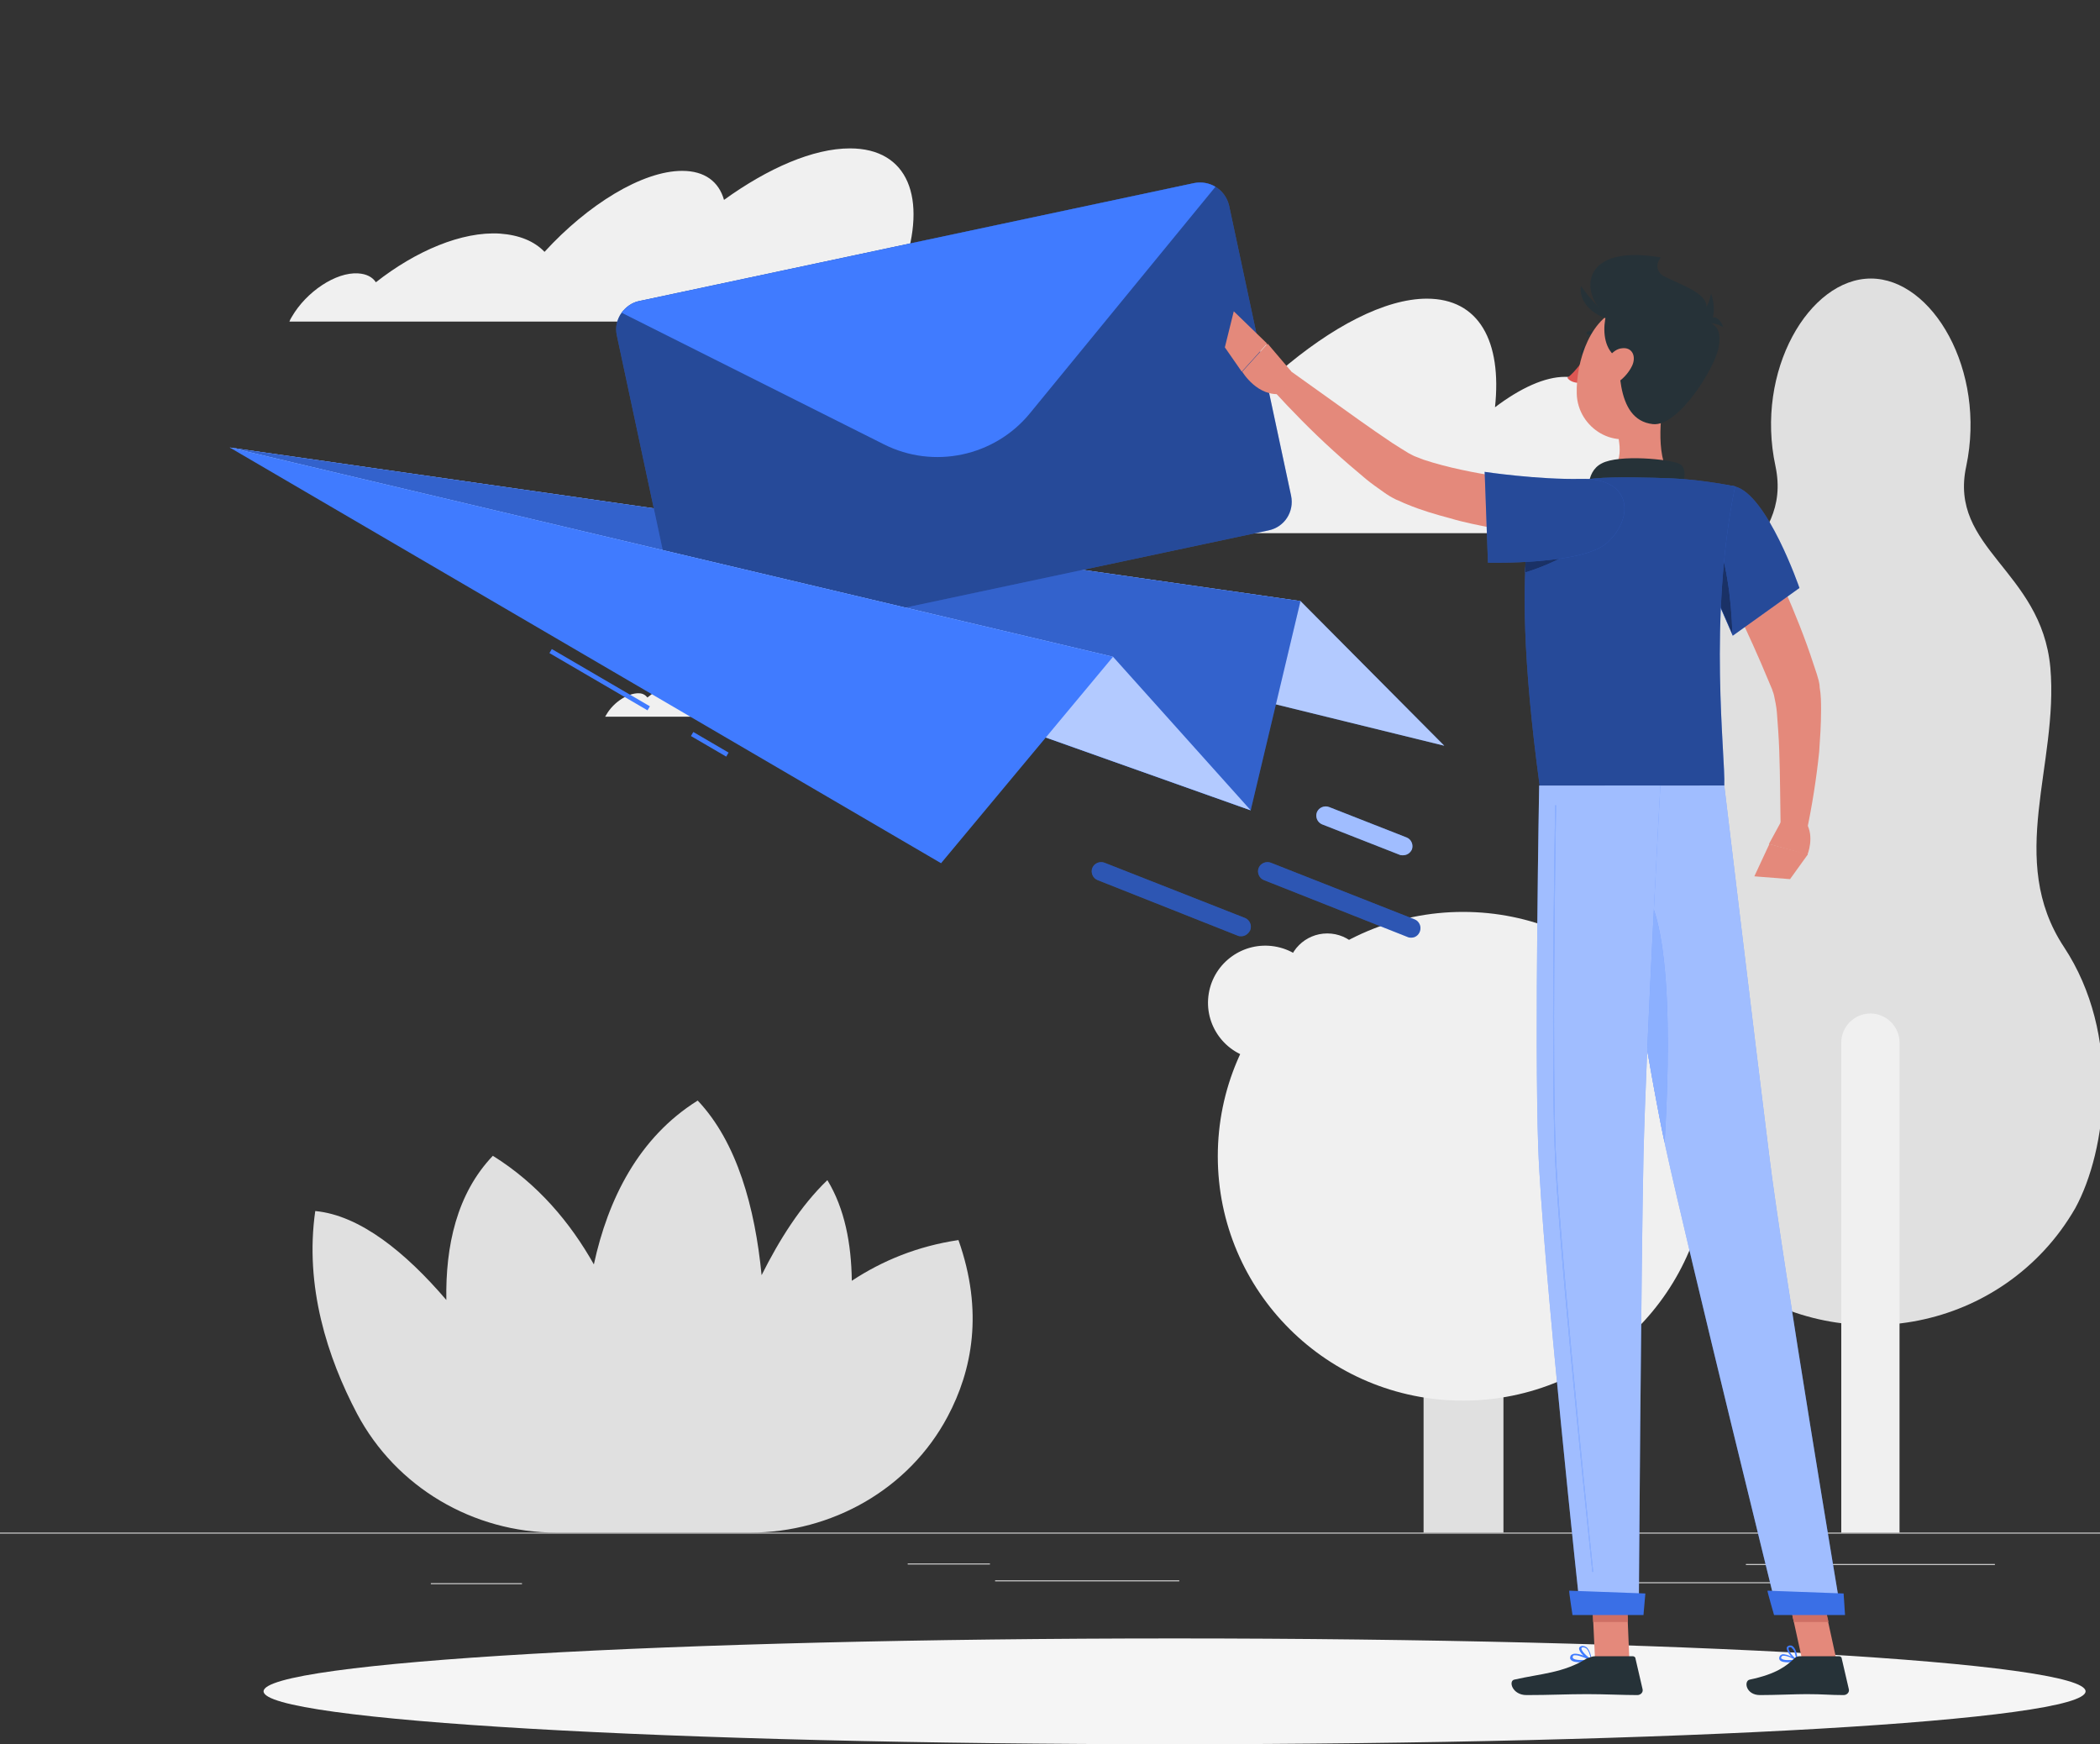 <svg width="295" height="245" viewBox="0 0 295 245" fill="none" xmlns="http://www.w3.org/2000/svg">
<rect x="0" y="0" width="295" height="245" fill="#333333" stroke="none"/>
<g clip-path="url(#clip0)">
<path d="M330 215.279H0V215.411H330V215.279Z" fill="#E0E0E0"/>
<path d="M249.282 222.249H226.578V222.381H249.282V222.249Z" fill="#E0E0E0"/>
<path d="M73.326 222.381H60.522V222.512H73.326V222.381Z" fill="#E0E0E0"/>
<path d="M165.66 221.986H139.788V222.118H165.66V221.986Z" fill="#E0E0E0"/>
<path d="M139.062 219.619H127.512V219.75H139.062V219.619Z" fill="#E0E0E0"/>
<path d="M280.236 219.685H245.256V219.816H280.236V219.685Z" fill="#E0E0E0"/>
<path d="M289.938 133.021C281.82 120.725 289.212 107.442 288.024 93.765C286.77 80.089 273.702 77.064 276.21 65.491C279.048 52.011 271.458 39.124 262.812 39.124C254.166 39.124 246.51 52.077 249.414 65.491C251.856 77.13 238.788 80.089 237.6 93.765C236.346 107.442 243.804 120.725 235.686 133.021C227.569 145.317 229.68 161.624 234.3 169.711C235.554 171.947 237.072 173.92 238.656 175.629C251.658 189.635 274.164 189.635 287.166 175.629C288.816 173.854 290.268 171.881 291.522 169.711C295.944 161.624 298.056 145.317 289.938 133.021Z" fill="#E0E0E0"/>
<path d="M266.838 215.279H258.654V146.435C258.654 144.199 260.502 142.358 262.746 142.358C264.99 142.358 266.838 144.199 266.838 146.435V215.279Z" fill="#F0F0F0"/>
<path d="M211.133 215.279H199.979V146.435C199.979 143.344 202.487 140.845 205.589 140.845C208.691 140.845 211.199 143.344 211.199 146.435V215.279H211.133Z" fill="#E0E0E0"/>
<path d="M205.523 196.736C224.551 196.736 239.975 181.369 239.975 162.413C239.975 143.456 224.551 128.089 205.523 128.089C186.496 128.089 171.071 143.456 171.071 162.413C171.071 181.369 186.496 196.736 205.523 196.736Z" fill="#F0F0F0"/>
<path d="M246.025 152.141C247.836 144.881 243.396 137.533 236.108 135.73C228.821 133.926 221.446 138.349 219.635 145.61C217.825 152.87 222.265 160.218 229.552 162.021C236.84 163.825 244.215 159.401 246.025 152.141Z" fill="#F0F0F0"/>
<path d="M185.694 142.143C186.409 137.77 183.431 133.648 179.042 132.935C174.653 132.223 170.515 135.19 169.8 139.563C169.085 143.936 172.063 148.058 176.452 148.771C180.841 149.483 184.979 146.516 185.694 142.143Z" fill="#F0F0F0"/>
<path d="M186.45 142.292C189.548 142.292 192.06 139.79 192.06 136.703C192.06 133.616 189.548 131.114 186.45 131.114C183.352 131.114 180.84 133.616 180.84 136.703C180.84 139.79 183.352 142.292 186.45 142.292Z" fill="#F0F0F0"/>
<path d="M134.64 174.183C128.898 175.038 123.948 177.076 119.658 179.903C119.592 174.709 118.668 169.777 116.226 165.766C112.464 169.383 109.494 174.117 106.986 179.114C106.062 169.646 103.554 160.44 98.01 154.588C89.694 159.783 85.404 168.462 83.424 177.602C80.124 171.75 75.57 166.292 69.234 162.347C64.152 167.673 62.568 175.038 62.7 182.599C56.958 175.892 50.556 170.698 44.286 170.106C42.768 180.692 46.002 190.687 50.16 198.578C55.638 208.901 66.462 215.279 78.21 215.279H105.336C116.886 215.279 127.71 209.164 133.122 198.972C136.554 192.528 138.204 184.243 134.64 174.183Z" fill="#E0E0E0"/>
<path d="M126.918 37.611C130.284 27.814 127.578 20.844 119.394 20.844C114.246 20.844 107.91 23.606 101.706 28.077C100.98 25.513 99 24 95.832 24C90.222 24 82.566 28.735 76.494 35.376C75.042 33.863 72.93 33.009 70.224 32.811C64.878 32.483 58.41 35.244 52.8 39.65C52.338 38.926 51.48 38.466 50.292 38.4C47.19 38.203 43.032 40.965 40.986 44.516C40.854 44.713 40.722 44.976 40.656 45.173H47.058H52.14H69.828H78.54H85.338H95.7H97.614H123.42H128.502C128.766 42.017 128.238 39.453 126.918 37.611Z" fill="#F0F0F0"/>
<path d="M127.182 96.987C128.832 92.187 127.512 88.834 123.486 88.834C120.978 88.834 117.876 90.149 114.84 92.319C114.51 91.07 113.52 90.346 112.002 90.346C109.296 90.346 105.534 92.648 102.564 95.87C101.838 95.146 100.848 94.686 99.462 94.62C96.822 94.489 93.654 95.804 90.948 97.974C90.684 97.645 90.288 97.382 89.76 97.382C88.242 97.316 86.196 98.631 85.206 100.341C85.14 100.472 85.074 100.538 85.008 100.67H88.11H90.618H99.264H103.488H106.788H111.87H112.794H125.4H127.908C128.106 99.157 127.842 97.842 127.182 96.987Z" fill="#F0F0F0"/>
<path d="M226.248 60.823C225.918 60.757 225.588 60.757 225.258 60.757C225.588 55.957 223.74 52.932 219.846 52.932C217.008 52.932 213.576 54.51 210.012 57.206C211.002 47.935 207.768 41.951 200.442 41.951C194.568 41.951 187.044 45.896 179.652 52.275C178.992 48.658 176.814 46.488 173.184 46.488C166.782 46.488 157.608 53.195 150.348 62.73C148.764 60.625 146.388 59.31 143.286 59.113C137.148 58.653 129.558 62.532 122.826 68.845C122.298 67.793 121.374 67.135 120.054 67.004C116.688 66.74 112.068 70.225 109.428 74.894H117.216H122.496H142.824H152.328H160.842H172.92H195.69H204.534H207.702H220.308H231.66C234.498 67.793 232.188 61.677 226.248 60.823Z" fill="#F0F0F0"/>
<path d="M165 245C235.678 245 292.974 241.673 292.974 237.57C292.974 233.466 235.678 230.14 165 230.14C94.322 230.14 37.026 233.466 37.026 237.57C37.026 241.673 94.322 245 165 245Z" fill="#F5F5F5"/>
<path d="M32.273 62.861L182.687 84.428L202.883 104.746L32.273 62.861Z" fill="#407BFF"/>
<path opacity="0.6" d="M32.273 62.861L182.687 84.428L202.883 104.746L32.273 62.861Z" fill="white"/>
<path d="M32.273 62.861L182.687 84.428L175.691 113.82L32.273 62.861Z" fill="#407BFF"/>
<path opacity="0.2" d="M32.273 62.861L182.687 84.428L175.691 113.82L32.273 62.861Z" fill="black"/>
<path d="M172.656 28.866L181.368 69.634C181.83 71.869 180.444 74.039 178.2 74.499L100.254 91.07C98.01 91.53 95.832 90.149 95.37 87.913L86.658 47.146C86.394 45.962 86.658 44.844 87.318 43.924C87.912 43.135 88.77 42.477 89.826 42.28L167.772 25.71C168.828 25.513 169.884 25.71 170.742 26.236C171.666 26.762 172.392 27.748 172.656 28.866Z" fill="#407BFF"/>
<path opacity="0.4" d="M172.656 28.866L181.368 69.634C181.83 71.869 180.444 74.039 178.2 74.499L100.254 91.07C98.01 91.53 95.832 90.149 95.37 87.913L86.658 47.146C86.394 45.962 86.658 44.844 87.318 43.924C87.912 43.135 88.77 42.477 89.826 42.28L167.772 25.71C168.828 25.513 169.884 25.71 170.742 26.236C171.666 26.762 172.392 27.748 172.656 28.866Z" fill="black"/>
<path d="M170.741 26.236L144.671 58.061C139.721 64.11 131.141 65.951 124.145 62.401L87.317 43.924C87.911 43.135 88.769 42.477 89.825 42.28L167.771 25.71C168.827 25.513 169.883 25.71 170.741 26.236Z" fill="#407BFF"/>
<path d="M32.273 62.861L156.353 92.253L175.691 113.82L32.273 62.861Z" fill="#407BFF"/>
<path opacity="0.6" d="M32.273 62.861L156.353 92.253L175.691 113.82L32.273 62.861Z" fill="white"/>
<path d="M77.515 91.166L77.182 91.734L90.962 99.777L91.296 99.21L77.515 91.166Z" fill="#407BFF"/>
<path d="M97.395 102.818L97.061 103.386L102.016 106.277L102.349 105.71L97.395 102.818Z" fill="#407BFF"/>
<path d="M32.273 62.861L156.353 92.253L132.197 121.251L32.273 62.861Z" fill="#407BFF"/>
<path d="M198.264 131.706C198.132 131.706 197.934 131.706 197.802 131.64L177.54 123.618C176.88 123.355 176.55 122.566 176.814 121.908C177.078 121.251 177.87 120.922 178.53 121.185L198.726 129.141C199.386 129.404 199.716 130.193 199.452 130.851C199.254 131.377 198.792 131.706 198.264 131.706Z" fill="#407BFF"/>
<path opacity="0.3" d="M198.264 131.706C198.132 131.706 197.934 131.706 197.802 131.64L177.54 123.618C176.88 123.355 176.55 122.566 176.814 121.908C177.078 121.251 177.87 120.922 178.53 121.185L198.726 129.141C199.386 129.404 199.716 130.193 199.452 130.851C199.254 131.377 198.792 131.706 198.264 131.706Z" fill="black"/>
<path d="M197.075 120.133C196.943 120.133 196.745 120.133 196.613 120.067L185.723 115.793C185.063 115.53 184.733 114.741 184.997 114.083C185.261 113.426 186.053 113.097 186.713 113.36L197.603 117.634C198.263 117.897 198.593 118.686 198.329 119.344C198.065 119.87 197.603 120.133 197.075 120.133Z" fill="#407BFF"/>
<path opacity="0.5" d="M197.075 120.133C196.943 120.133 196.745 120.133 196.613 120.067L185.723 115.793C185.063 115.53 184.733 114.741 184.997 114.083C185.261 113.426 186.053 113.097 186.713 113.36L197.603 117.634C198.263 117.897 198.593 118.686 198.329 119.344C198.065 119.87 197.603 120.133 197.075 120.133Z" fill="white"/>
<path d="M174.372 131.508C174.24 131.508 174.042 131.508 173.91 131.443L154.176 123.618C153.516 123.355 153.186 122.566 153.45 121.908C153.714 121.251 154.506 120.922 155.166 121.185L174.9 128.944C175.56 129.207 175.89 129.996 175.626 130.654C175.362 131.18 174.9 131.508 174.372 131.508Z" fill="#407BFF"/>
<path opacity="0.3" d="M174.372 131.508C174.24 131.508 174.042 131.508 173.91 131.443L154.176 123.618C153.516 123.355 153.186 122.566 153.45 121.908C153.714 121.251 154.506 120.922 155.166 121.185L174.9 128.944C175.56 129.207 175.89 129.996 175.626 130.654C175.362 131.18 174.9 131.508 174.372 131.508Z" fill="black"/>
<path d="M245.717 72.264C247.433 75.683 249.083 79.037 250.601 82.587C252.119 86.072 253.571 89.623 254.759 93.305L255.221 94.686C255.287 94.949 255.419 95.344 255.485 95.606C255.551 95.935 255.617 96.198 255.617 96.527C255.815 97.645 255.815 98.697 255.815 99.749C255.815 101.787 255.683 103.694 255.551 105.601C255.155 109.415 254.561 113.163 253.769 116.911L250.139 116.516C250.073 112.834 250.073 109.086 249.941 105.404C249.875 103.563 249.743 101.787 249.611 100.078C249.545 99.223 249.347 98.368 249.215 97.711C249.149 97.513 249.149 97.382 249.083 97.25C249.017 97.119 249.017 97.053 248.951 96.856L248.423 95.606C247.037 92.253 245.519 88.9 243.935 85.612L239.117 75.617L245.717 72.264Z" fill="#E4897B"/>
<path d="M250.205 115.399L248.489 118.555L253.901 120.067C253.901 120.067 254.957 117.503 253.703 115.53L250.205 115.399Z" fill="#E4897B"/>
<path d="M246.443 123.092L251.459 123.486L253.967 120.001L248.555 118.555L246.443 123.092Z" fill="#E4897B"/>
<path d="M223.013 49.513C222.947 49.907 222.683 50.17 222.419 50.105C222.155 50.039 222.023 49.71 222.089 49.316C222.155 48.921 222.419 48.658 222.683 48.724C222.947 48.79 223.079 49.118 223.013 49.513Z" fill="#263238"/>
<path d="M222.684 50.17C222.684 50.17 221.364 52.209 220.176 53.064C220.704 53.853 221.958 53.787 221.958 53.787L222.684 50.17Z" fill="#DE5753"/>
<path d="M224.862 47.672C224.796 47.672 224.73 47.672 224.664 47.606C224.004 46.883 223.146 47.014 223.146 47.014C223.014 47.014 222.882 46.949 222.882 46.817C222.882 46.685 222.948 46.554 223.08 46.554C223.146 46.554 224.202 46.357 225.06 47.343C225.126 47.409 225.126 47.606 225.06 47.672C224.928 47.672 224.862 47.672 224.862 47.672Z" fill="#263238"/>
<path d="M233.904 54.905C233.178 58.456 232.518 64.899 235.026 67.266C235.026 67.266 234.036 70.883 227.436 70.883C220.176 70.883 224.004 67.266 224.004 67.266C227.964 66.346 227.832 63.387 227.172 60.625L233.904 54.905Z" fill="#E4897B"/>
<path d="M236.015 69.502C236.543 67.793 237.137 65.82 235.949 65.162C234.629 64.505 227.435 63.782 224.993 65.097C222.551 66.346 223.211 69.897 223.211 69.897L236.015 69.502Z" fill="#263238"/>
<path d="M251.196 233.493C250.668 233.493 250.206 233.427 250.008 233.164C249.942 233.033 249.876 232.901 250.008 232.638C250.074 232.507 250.206 232.441 250.338 232.375C251.064 232.244 252.384 233.099 252.45 233.164C252.516 233.164 252.516 233.23 252.516 233.296C252.516 233.362 252.45 233.362 252.45 233.362C252.252 233.427 251.724 233.493 251.196 233.493ZM250.602 232.572C250.536 232.572 250.536 232.572 250.47 232.572C250.404 232.572 250.272 232.638 250.272 232.704C250.14 232.901 250.206 232.967 250.272 232.967C250.47 233.23 251.46 233.23 252.186 233.098C251.724 232.901 251.064 232.572 250.602 232.572Z" fill="#407BFF"/>
<path d="M252.449 233.361C251.921 233.098 250.931 232.046 250.997 231.455C250.997 231.389 251.063 231.192 251.393 231.126C251.591 231.126 251.723 231.126 251.855 231.257C252.449 231.718 252.515 233.098 252.515 233.164C252.581 233.23 252.581 233.296 252.449 233.361C252.515 233.361 252.515 233.361 252.449 233.361ZM251.459 231.389C251.261 231.389 251.261 231.455 251.261 231.52C251.195 231.849 251.789 232.638 252.317 233.033C252.251 232.638 252.119 231.783 251.723 231.52C251.657 231.389 251.591 231.389 251.459 231.389Z" fill="#407BFF"/>
<path d="M222.09 233.493C221.496 233.493 220.836 233.427 220.638 233.098C220.572 233.033 220.506 232.835 220.638 232.572C220.704 232.441 220.836 232.375 221.034 232.309C221.826 232.112 223.542 233.033 223.608 233.098C223.674 233.098 223.674 233.164 223.674 233.23C223.674 233.296 223.608 233.296 223.608 233.296C223.278 233.427 222.684 233.493 222.09 233.493ZM221.364 232.507C221.298 232.507 221.232 232.507 221.166 232.507C221.034 232.507 220.968 232.572 220.968 232.638C220.902 232.77 220.902 232.835 220.968 232.901C221.166 233.23 222.42 233.23 223.344 233.098C222.75 232.967 221.892 232.507 221.364 232.507Z" fill="#407BFF"/>
<path d="M223.542 233.362C222.882 233.098 221.76 232.046 221.826 231.52C221.826 231.389 221.958 231.257 222.222 231.192C222.486 231.192 222.684 231.257 222.882 231.389C223.476 231.915 223.608 233.164 223.608 233.23C223.608 233.296 223.608 233.296 223.542 233.362C223.608 233.362 223.608 233.362 223.542 233.362ZM222.42 231.389H222.354C222.156 231.389 222.156 231.52 222.156 231.52C222.09 231.849 222.882 232.638 223.476 233.033C223.41 232.638 223.212 231.849 222.816 231.52C222.684 231.455 222.552 231.389 222.42 231.389Z" fill="#407BFF"/>
<path d="M228.888 233.23H224.07L223.542 222.052H228.426L228.888 233.23Z" fill="#E4897B"/>
<path d="M257.993 233.23H253.175L250.733 222.052H255.551L257.993 233.23Z" fill="#E4897B"/>
<path d="M252.846 232.638H258.324C258.522 232.638 258.72 232.77 258.72 232.967L259.71 237.241C259.842 237.701 259.446 238.096 258.984 238.096C257.07 238.096 256.146 237.964 253.77 237.964C252.318 237.964 249.282 238.096 247.236 238.096C245.256 238.096 244.926 236.123 245.784 235.926C249.546 235.137 250.932 234.019 252.12 232.901C252.252 232.77 252.516 232.638 252.846 232.638Z" fill="#263238"/>
<path d="M224.07 232.638H229.35C229.548 232.638 229.746 232.77 229.746 232.967L230.736 237.241C230.868 237.701 230.472 238.096 230.01 238.096C228.096 238.096 225.324 237.964 222.948 237.964C220.11 237.964 217.734 238.096 214.434 238.096C212.454 238.096 211.86 236.123 212.718 235.926C216.48 235.071 219.582 235.005 222.882 232.967C223.278 232.835 223.674 232.638 224.07 232.638Z" fill="#263238"/>
<path d="M221.759 75.749C217.667 75.42 213.707 74.894 209.681 74.171C207.701 73.776 205.655 73.382 203.675 72.79C201.695 72.264 199.649 71.672 197.603 70.817C197.075 70.62 196.613 70.357 196.085 70.16C195.425 69.831 194.897 69.502 194.435 69.173C193.511 68.516 192.653 67.924 191.861 67.266C190.277 65.951 188.759 64.636 187.241 63.255C184.271 60.56 181.499 57.732 178.793 54.773L181.235 52.077L190.805 58.916C192.389 60.034 193.973 61.151 195.557 62.203C196.349 62.73 197.141 63.19 197.867 63.65C198.263 63.847 198.593 64.045 198.791 64.11C199.187 64.242 199.583 64.439 199.979 64.571C203.345 65.688 207.107 66.412 210.869 67.004C214.631 67.595 218.525 68.056 222.287 68.45L221.759 75.749Z" fill="#E4897B"/>
<path d="M243.672 68.319C248.226 69.371 252.78 82.587 252.78 82.587L243.408 89.294C243.408 89.294 240.768 83.113 238.194 77.721C235.62 72.132 239.052 67.266 243.672 68.319Z" fill="#407BFF"/>
<path opacity="0.4" d="M243.672 68.319C248.226 69.371 252.78 82.587 252.78 82.587L243.408 89.294C243.408 89.294 240.768 83.113 238.194 77.721C235.62 72.132 239.052 67.266 243.672 68.319Z" fill="black"/>
<path d="M241.032 75.552L239.184 79.694C241.098 83.837 242.88 87.913 243.342 89.031C243.276 84.165 242.352 78.05 241.032 75.552Z" fill="#407BFF"/>
<path opacity="0.6" d="M241.032 75.552L239.184 79.694C241.098 83.837 242.88 87.913 243.342 89.031C243.276 84.165 242.352 78.05 241.032 75.552Z" fill="black"/>
<path d="M216.546 68.582C216.546 68.582 211.398 74.368 216.282 110.335C224.07 110.335 238.392 110.335 242.22 110.335C242.418 106.39 239.91 86.993 243.738 68.319C243.738 68.319 239.316 67.398 235.026 67.201C231.726 67.069 226.908 66.938 224.004 67.201C220.11 67.595 216.546 68.582 216.546 68.582Z" fill="#407BFF"/>
<path opacity="0.4" d="M216.546 68.582C216.546 68.582 211.398 74.368 216.282 110.335C224.07 110.335 238.392 110.335 242.22 110.335C242.418 106.39 239.91 86.993 243.738 68.319C243.738 68.319 239.316 67.398 235.026 67.201C231.726 67.069 226.908 66.938 224.004 67.201C220.11 67.595 216.546 68.582 216.546 68.582Z" fill="black"/>
<path d="M214.631 75.552C214.433 76.932 214.301 78.51 214.235 80.417C216.347 79.76 219.053 78.708 221.429 77.064L214.631 75.552Z" fill="#407BFF"/>
<path opacity="0.6" d="M214.631 75.552C214.433 76.932 214.301 78.51 214.235 80.417C216.347 79.76 219.053 78.708 221.429 77.064L214.631 75.552Z" fill="black"/>
<path d="M225.72 76.275C222.222 79.365 209.022 79.037 209.022 79.037L208.56 66.28C208.56 66.28 216.084 67.398 222.09 67.266C229.482 67.135 229.482 72.921 225.72 76.275Z" fill="#407BFF"/>
<path opacity="0.4" d="M225.72 76.275C222.222 79.365 209.022 79.037 209.022 79.037L208.56 66.28C208.56 66.28 216.084 67.398 222.09 67.266C229.482 67.135 229.482 72.921 225.72 76.275Z" fill="black"/>
<path d="M181.368 52.143L178.068 48.264L174.504 52.209C174.504 52.209 176.682 55.891 180.18 55.299L181.368 52.143Z" fill="#E4897B"/>
<path d="M173.316 43.727L172.062 48.79L174.438 52.209L178.002 48.264L173.316 43.727Z" fill="#E4897B"/>
<path d="M223.607 222.052L223.805 227.838H228.689L228.425 222.052H223.607Z" fill="#CE6F64"/>
<path d="M255.551 222.052H250.733L251.987 227.838H256.871L255.551 222.052Z" fill="#CE6F64"/>
<path d="M226.511 44.713C222.155 42.74 220.769 33.995 233.309 36.165C233.309 36.165 231.395 38.269 235.223 39.584C239.051 40.833 235.883 49.053 226.511 44.713Z" fill="#263238"/>
<path d="M235.949 51.288C234.695 55.891 234.233 58.718 231.329 60.625C227.039 63.519 221.627 60.165 221.495 55.299C221.363 50.894 223.409 44.055 228.425 43.135C233.309 42.214 237.203 46.685 235.949 51.288Z" fill="#E4897B"/>
<path d="M233.111 38.466C236.081 40.11 240.107 41.096 239.711 43.464C239.249 46.291 242.153 44.516 241.427 48.79C240.965 51.551 235.817 59.968 232.187 59.573C226.709 58.981 227.435 50.631 227.435 46.291C227.435 43.727 227.303 35.244 233.111 38.466Z" fill="#263238"/>
<path d="M226.776 42.214C225.456 42.543 223.674 50.105 228.822 50.828C234.696 51.551 226.776 42.214 226.776 42.214Z" fill="#263238"/>
<path d="M226.907 44.91C225.257 45.042 221.627 43.135 222.089 40.176C222.089 40.176 224.399 43.595 226.907 44.91Z" fill="#263238"/>
<path d="M229.284 51.354C228.756 52.472 227.832 53.392 226.908 53.918C225.522 54.642 224.73 53.59 225.06 52.209C225.324 50.959 226.38 49.053 227.832 48.921C229.284 48.724 229.878 50.039 229.284 51.354Z" fill="#E4897B"/>
<path d="M236.543 46.028C237.533 45.502 239.777 44.384 240.371 41.228C240.371 41.228 242.549 47.277 236.543 46.028Z" fill="#263238"/>
<path d="M242.088 45.962C241.626 45.699 240.504 45.042 238.92 45.633C238.92 45.633 240.966 43.003 242.088 45.962Z" fill="#263238"/>
<path d="M225.455 110.335C225.455 110.335 230.933 147.224 233.969 161.098C237.269 176.221 249.743 226.72 249.743 226.72H258.653C258.653 226.72 250.403 177.47 248.555 162.479C246.509 146.172 242.219 110.335 242.219 110.335H225.455Z" fill="#407BFF"/>
<path opacity="0.5" d="M225.455 110.335C225.455 110.335 230.933 147.224 233.969 161.098C237.269 176.221 249.743 226.72 249.743 226.72H258.653C258.653 226.72 250.403 177.47 248.555 162.479C246.509 146.172 242.219 110.335 242.219 110.335H225.455Z" fill="white"/>
<path d="M248.291 223.433C248.225 223.433 249.215 226.852 249.215 226.852H259.181L258.983 223.827L248.291 223.433Z" fill="#407BFF"/>
<path opacity="0.1" d="M248.291 223.433C248.225 223.433 249.215 226.852 249.215 226.852H259.181L258.983 223.827L248.291 223.433Z" fill="black"/>
<path d="M228.888 123.486C235.224 124.736 234.564 148.341 233.838 160.506C231.99 151.892 229.35 135.388 227.502 123.618C227.898 123.486 228.36 123.421 228.888 123.486Z" fill="#407BFF"/>
<path opacity="0.4" d="M228.888 123.486C235.224 124.736 234.564 148.341 233.838 160.506C231.99 151.892 229.35 135.388 227.502 123.618C227.898 123.486 228.36 123.421 228.888 123.486Z" fill="white"/>
<path d="M216.216 110.335C216.216 110.335 215.556 146.435 216.084 161.163C216.612 176.484 222.024 226.655 222.024 226.655H230.208C230.208 226.655 230.538 177.405 230.868 162.347C231.264 145.974 233.244 110.335 233.244 110.335H216.216Z" fill="#407BFF"/>
<path opacity="0.5" d="M216.216 110.335C216.216 110.335 215.556 146.435 216.084 161.163C216.612 176.484 222.024 226.655 222.024 226.655H230.208C230.208 226.655 230.538 177.405 230.868 162.347C231.264 145.974 233.244 110.335 233.244 110.335H216.216Z" fill="white"/>
<path d="M223.74 220.802C223.674 220.802 223.674 220.802 223.674 220.737C222.222 206.863 218.79 173.262 218.394 161.229C217.932 148.933 218.328 121.316 218.46 113.163C218.46 113.097 218.526 113.097 218.526 113.097C218.592 113.097 218.592 113.163 218.592 113.163C218.46 121.316 218.064 148.933 218.526 161.229C218.988 173.262 222.354 206.863 223.806 220.737C223.806 220.737 223.806 220.802 223.74 220.802Z" fill="#407BFF"/>
<path opacity="0.4" d="M223.74 220.802C223.674 220.802 223.674 220.802 223.674 220.737C222.222 206.863 218.79 173.262 218.394 161.229C217.932 148.933 218.328 121.316 218.46 113.163C218.46 113.097 218.526 113.097 218.526 113.097C218.592 113.097 218.592 113.163 218.592 113.163C218.46 121.316 218.064 148.933 218.526 161.229C218.988 173.262 222.354 206.863 223.806 220.737C223.806 220.737 223.806 220.802 223.74 220.802Z" fill="white"/>
<path d="M220.439 223.433C220.373 223.433 220.901 226.852 220.901 226.852H230.867L231.131 223.827L220.439 223.433Z" fill="#407BFF"/>
<path opacity="0.1" d="M220.439 223.433C220.373 223.433 220.901 226.852 220.901 226.852H230.867L231.131 223.827L220.439 223.433Z" fill="black"/>
</g>
<defs>
<clipPath id="clip0">
<rect width="295" height="245" fill="white"/>
</clipPath>
</defs>
</svg>

